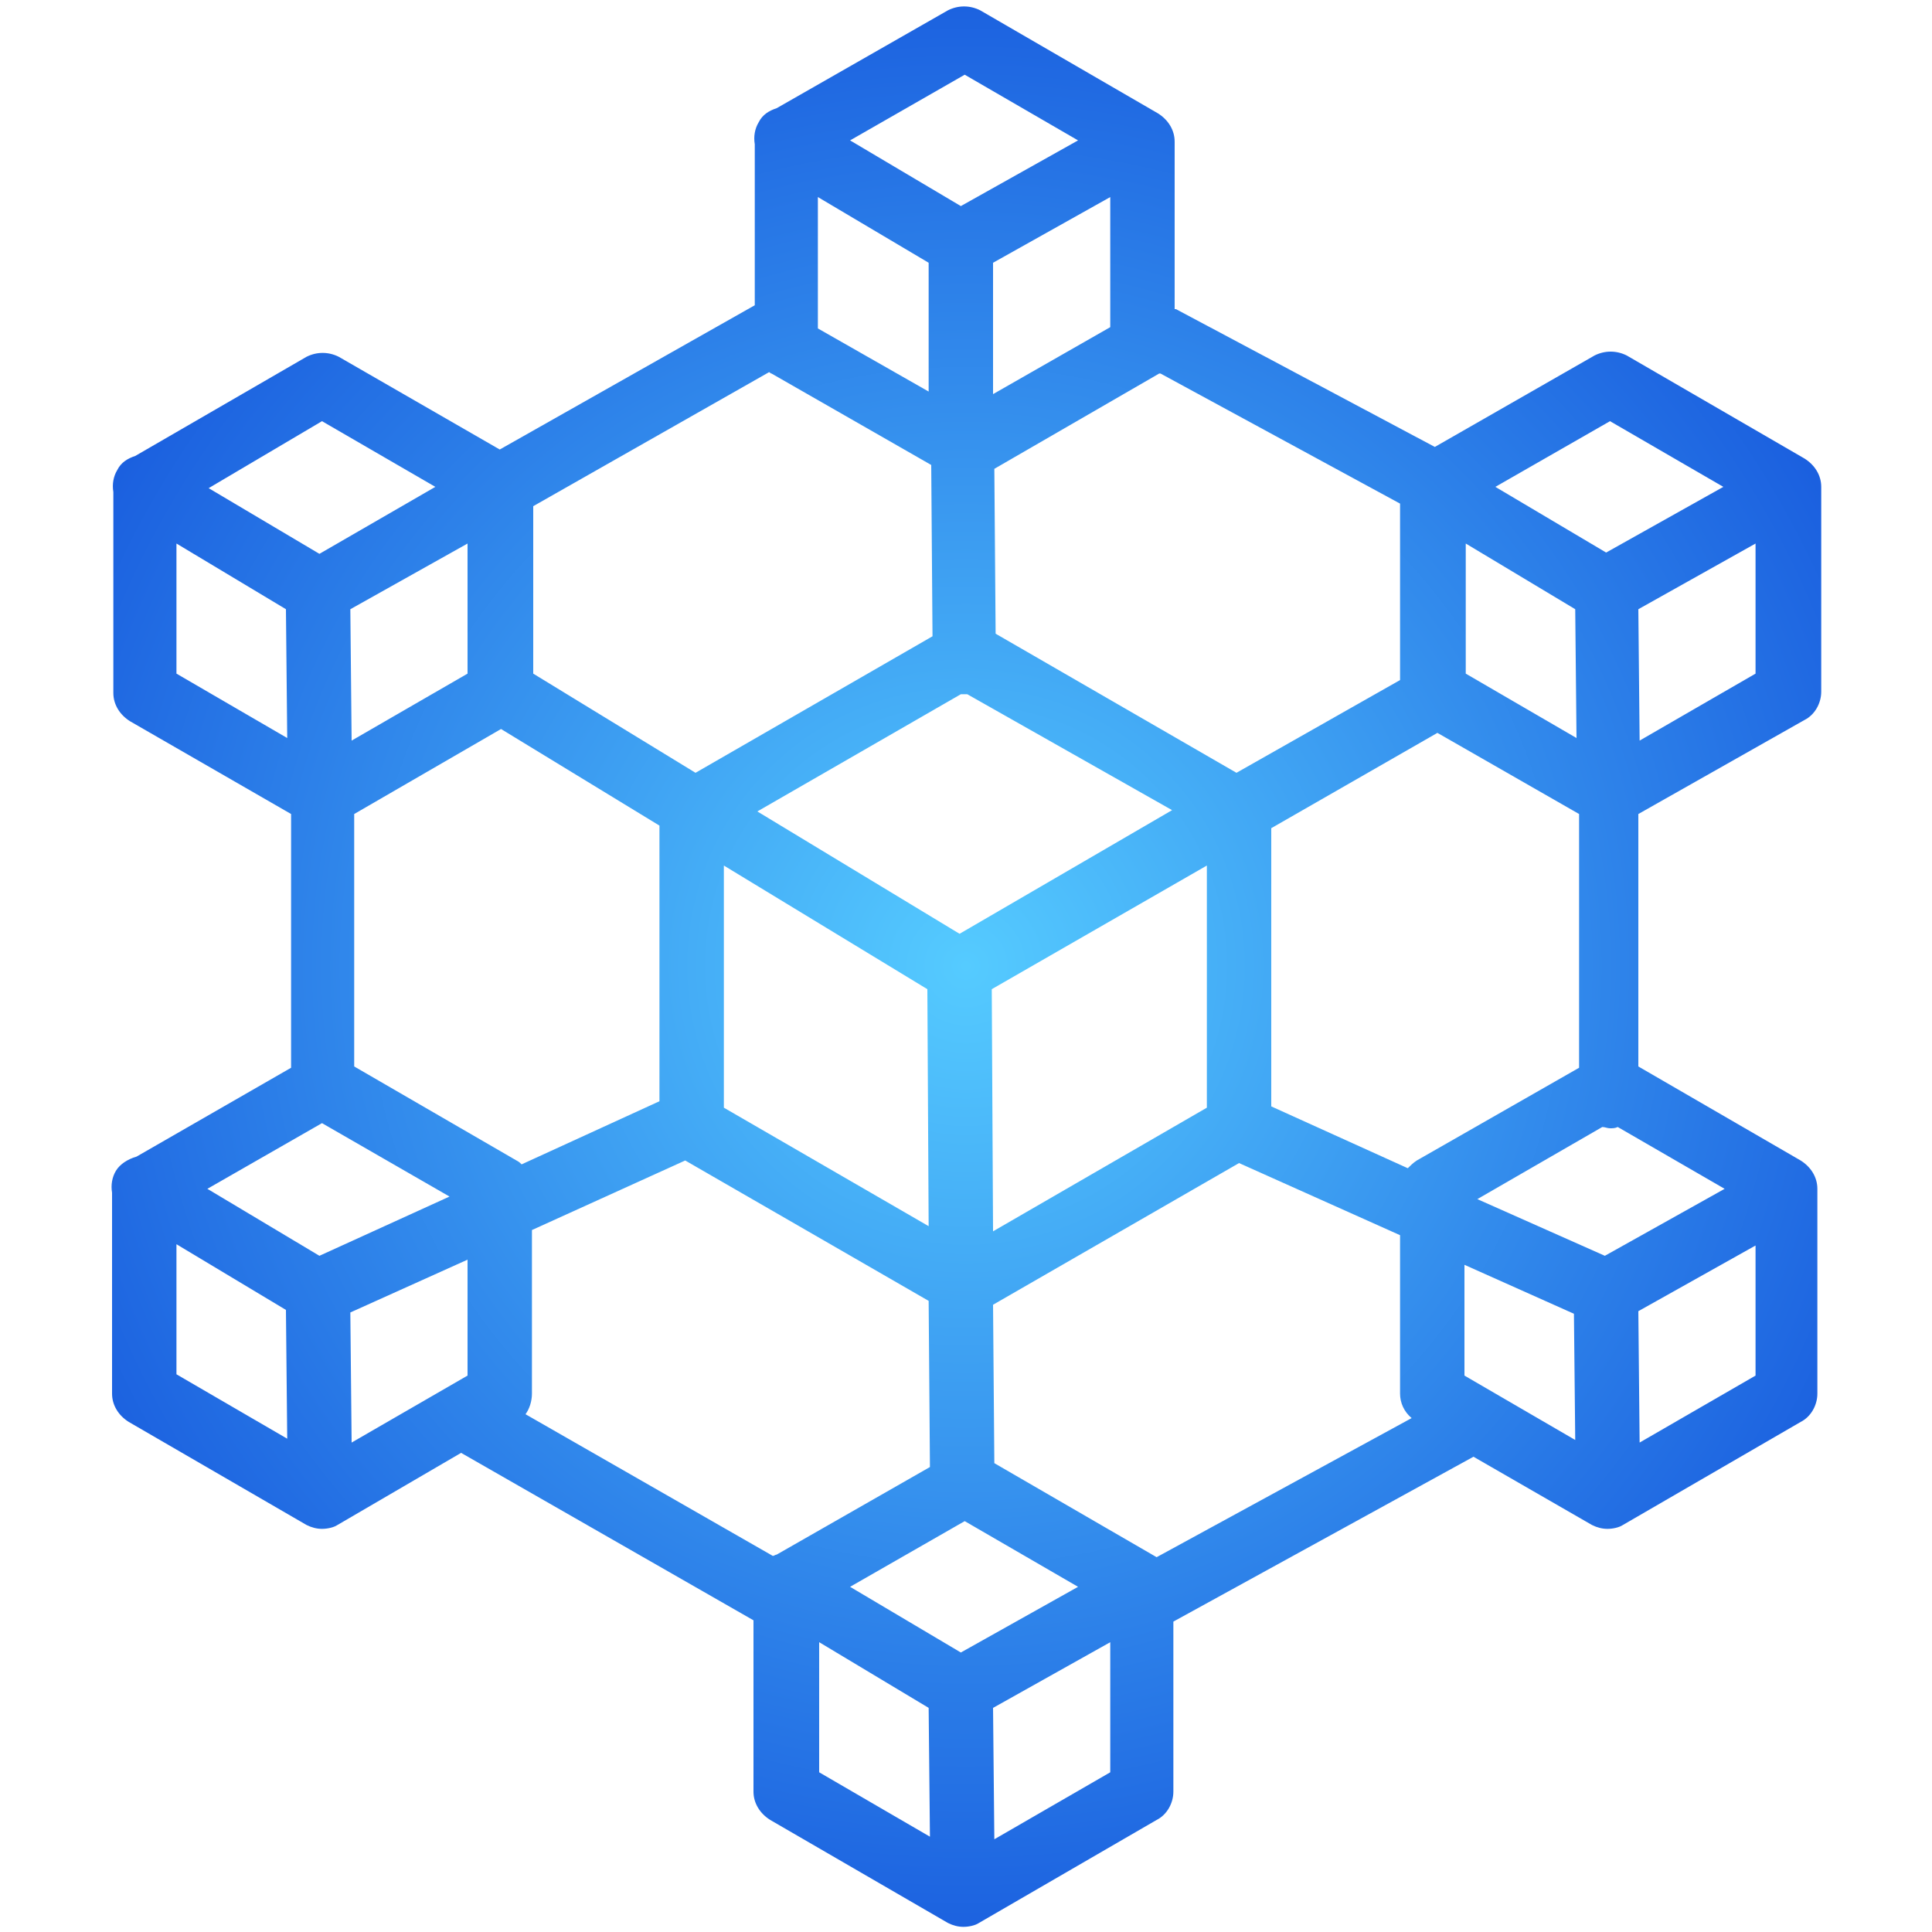 <?xml version="1.0" encoding="utf-8"?>
<!-- Generator: Adobe Illustrator 23.0.0, SVG Export Plug-In . SVG Version: 6.00 Build 0)  -->
<svg version="1.1" id="图层_1" xmlns="http://www.w3.org/2000/svg" xmlns:xlink="http://www.w3.org/1999/xlink" x="0px" y="0px"
	 viewBox="0 0 150 150" style="enable-background:new 0 0 150 150;" xml:space="preserve">
<style type="text/css">
	.st0{fill:url(#SVGID_1_);}
</style>
<radialGradient id="SVGID_1_" cx="75.002" cy="74.998" r="93.02" gradientUnits="userSpaceOnUse">
	<stop  offset="0" style="stop-color:#55CBFF"/>
	<stop  offset="1" style="stop-color:#0E48D8"/>
</radialGradient>
<path class="st0" d="M140.1,55.9c0.8-0.4,1.3-1.3,1.3-2.2V37.8c0-0.9-0.5-1.7-1.3-2.2l-13.8-8c-0.8-0.4-1.7-0.4-2.5,0l-12.4,7.1
	L91.3,24c0,0-0.1,0-0.1,0v-13c0-0.9-0.5-1.7-1.3-2.2l-13.8-8c-0.8-0.4-1.7-0.4-2.5,0L60.3,8.4c-0.6,0.2-1.1,0.5-1.4,1.1
	c-0.3,0.5-0.4,1.1-0.3,1.7v12.5L38.8,34.9l-12.5-7.2c-0.8-0.4-1.7-0.4-2.5,0l-13.3,7.7c-0.6,0.2-1.1,0.5-1.4,1.1
	c-0.3,0.5-0.4,1.1-0.3,1.7v15.6c0,0.9,0.5,1.7,1.3,2.2l12.5,7.2v19.7l-12,6.9C9.9,90,9.3,90.4,9,90.9c-0.3,0.5-0.4,1.1-0.3,1.7v15.6
	c0,0.9,0.5,1.7,1.3,2.2l13.8,8c0.4,0.2,0.8,0.3,1.2,0.3s0.9-0.1,1.2-0.3l9.6-5.6l22.7,13v13.3c0,0.9,0.5,1.7,1.3,2.2l13.8,8
	c0.4,0.2,0.8,0.3,1.2,0.3s0.9-0.1,1.2-0.3l13.8-8c0.8-0.4,1.3-1.3,1.3-2.2v-13.2l23.3-12.8l9.2,5.3c0.4,0.2,0.8,0.3,1.2,0.3
	s0.9-0.1,1.2-0.3l13.8-8c0.8-0.4,1.3-1.3,1.3-2.2V92.3c0-0.9-0.5-1.7-1.3-2.2l-12.6-7.3V63.2L140.1,55.9z M133.9,92.3l-9.3,5.2
	l-9.9-4.4l9.7-5.6c0.2,0,0.4,0.1,0.6,0.1c0.2,0,0.4,0,0.6-0.1L133.9,92.3z M74.6,128.3l-8.6-5.1l8.9-5.1l8.8,5.1L74.6,128.3z
	 M59.7,28.9c0.1,0,0.1,0.1,0.2,0.1l12.4,7.1l0.1,13.3L54,60l-12.6-7.7v-13L59.7,28.9z M72.1,20.4l0,10l-8.6-4.9V15.3L72.1,20.4z
	 M111.6,56.9l11,6.3v19.7L110,90.1c-0.3,0.2-0.5,0.4-0.7,0.6l-10.6-4.8V64.3L111.6,56.9z M122.3,47.3l0.1,10l-8.6-5V42.2L122.3,47.3
	z M93.7,86l-16.6,9.6L77,76.8l16.7-9.6V86z M51.2,85.5l-10.7,4.9c-0.1-0.1-0.2-0.2-0.4-0.3l-12.6-7.3V63.2l11.4-6.6l12.3,7.5V85.5z
	 M56.2,67.2L72,76.8l0.1,18.4L56.2,86V67.2z M74.5,72.5l-15.7-9.5l15.8-9.1c0.1,0,0.1,0,0.1,0c0,0,0,0,0,0c0.1,0,0.3,0,0.4,0
	L91,62.9L74.5,72.5z M77.1,20.4l9.1-5.1v10.1l-9.1,5.2L77.1,20.4z M36.3,52.3l-9,5.2l-0.1-10.2l9.1-5.1V52.3z M25,87.2l9.9,5.7
	l-10.1,4.6l-8.7-5.2L25,87.2z M27.2,101.9l9.1-4.1v9l-9,5.2L27.2,101.9z M41.3,108.2V95.5l11.9-5.4L72.1,101l0.1,12.9l-11.9,6.8
	c-0.1,0-0.2,0.1-0.3,0.1l-19.2-11C41.1,109.4,41.3,108.8,41.3,108.2z M89.8,120.9l-12.6-7.3l-0.1-12.3l19.1-11l12.5,5.6v12.3
	c0,0.7,0.3,1.4,0.9,1.9L89.8,120.9z M113.7,106.8v-8.6l8.5,3.8l0.1,9.8L113.7,106.8z M127.3,57.5l-0.1-10.2l9.1-5.1v10.1L127.3,57.5
	z M125,32.7l8.8,5.1l-9.1,5.1l-8.6-5.1L125,32.7z M108.7,39.1v13.7L96,60L77.3,49.2l-0.1-12.8L90,29c0,0,0,0,0.1,0L108.7,39.1z
	 M74.9,5.8l8.8,5.1l-9.1,5.1L66,10.9L74.9,5.8z M25,32.7l8.8,5.1L24.8,43l-8.6-5.1L25,32.7z M13.7,42.2l8.5,5.1l0.1,10l-8.6-5V42.2z
	 M13.7,96.6l8.5,5.1l0.1,10l-8.6-5V96.6z M63.6,127.5l8.5,5.1l0.1,10l-8.6-5V127.5z M77.2,142.8l-0.1-10.2l9.1-5.1v10.1L77.2,142.8z
	 M127.3,112l-0.1-10.2l9.1-5.1v10.1L127.3,112z"/>
</svg>
